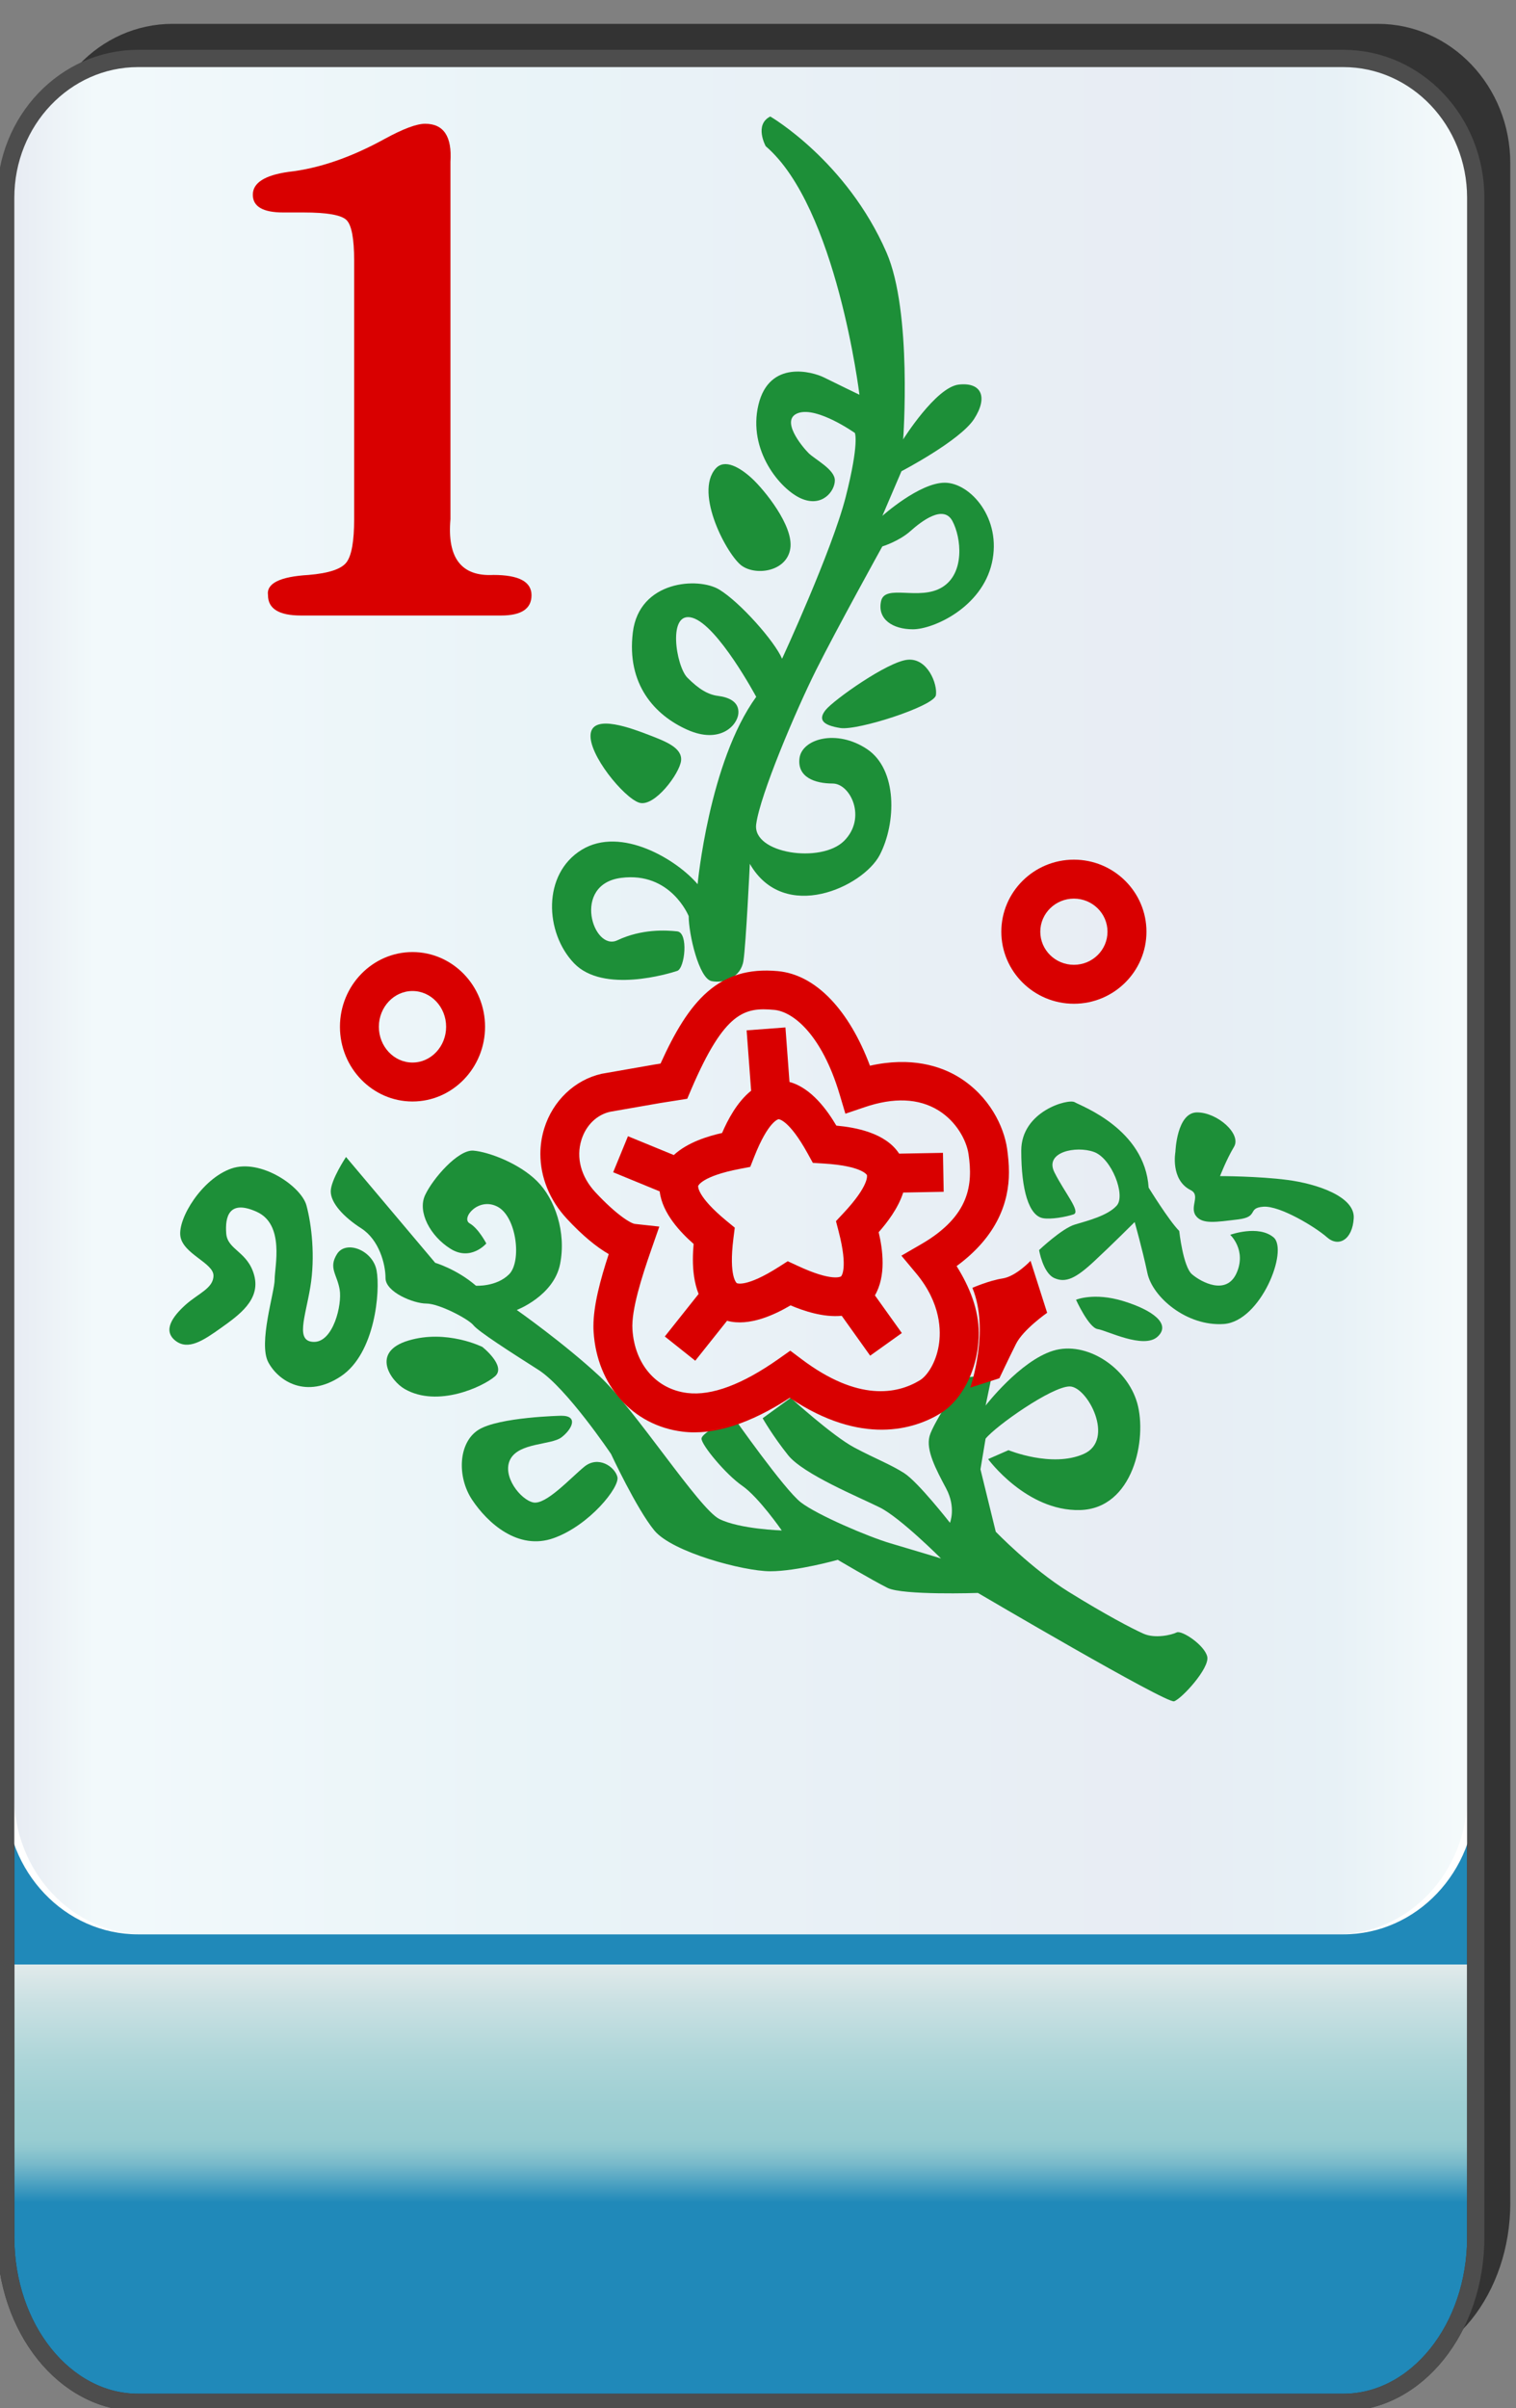 <?xml version="1.0" encoding="utf-8"?>
<!-- Generator: Adobe Illustrator 12.0.0, SVG Export Plug-In . SVG Version: 6.00 Build 51448)  -->
<!DOCTYPE svg PUBLIC "-//W3C//DTD SVG 1.1//EN" "http://www.w3.org/Graphics/SVG/1.1/DTD/svg11.dtd">
<svg  version="1.1"
	 xmlns:x="http://ns.adobe.com/Extensibility/1.0/" xmlns:i="http://ns.adobe.com/AdobeIllustrator/10.0/" xmlns:graph="http://ns.adobe.com/Graphs/1.0/" i:viewOrigin="-0.3193 135.7061" i:rulerOrigin="0 0" i:pageBounds="0 136 85 0"
	 xmlns="http://www.w3.org/2000/svg" xmlns:xlink="http://www.w3.org/1999/xlink" xmlns:a="http://ns.adobe.com/AdobeSVGViewerExtensions/3.0/"
	 width="85.678" height="136.025" viewBox="0 0 85.678 136.025" overflow="visible" enable-background="new 0 0 85.678 136.025"
	 xml:space="preserve">
<rect x="0" y="0" width="85.678" height="136.025" fill="#808080" stroke="none"/>
<g id="图层_1" i:knockout="Off" i:layer="yes" i:dimmedPercent="50" i:rgbTrio="#4F008000FFFF">
	<g i:knockout="Off">
		<path fill="#333333" d="M2.274,99.465v24.962c0,5.149,3.353,9.325,7.481,9.325h68.118c4.133,0,7.484-4.176,7.484-9.325h-0.002
			V9.216c0-4.344-3.353-7.869-7.482-7.869H9.756c-4.131,0-7.481,3.525-7.481,7.869H2.272v90.229
			C2.272,99.45,2.274,99.458,2.274,99.465z"/>
		
			<linearGradient id="XMLID_3_" gradientUnits="userSpaceOnUse" x1="-22.67" y1="112.988" x2="-22.67" y2="-12.578" gradientTransform="matrix(1 0 0 1 64.534 22.718)">
			<stop  offset="0.09" style="stop-color:#2089B9"/>
			<stop  offset="0.099" style="stop-color:#4FA3C2"/>
			<stop  offset="0.107" style="stop-color:#77B9CA"/>
			<stop  offset="0.114" style="stop-color:#8FC7CF"/>
			<stop  offset="0.118" style="stop-color:#98CCD1"/>
			<stop  offset="0.134" style="stop-color:#9ECFD3"/>
			<stop  offset="0.156" style="stop-color:#AFD6D9"/>
			<stop  offset="0.181" style="stop-color:#CBE1E3"/>
			<stop  offset="0.197" style="stop-color:#E1EAEB"/>
			<a:midPointStop  offset="0.09" style="stop-color:#2089B9"/>
			<a:midPointStop  offset="0.5" style="stop-color:#2089B9"/>
			<a:midPointStop  offset="0.099" style="stop-color:#4FA3C2"/>
			<a:midPointStop  offset="0.5" style="stop-color:#4FA3C2"/>
			<a:midPointStop  offset="0.107" style="stop-color:#77B9CA"/>
			<a:midPointStop  offset="0.5" style="stop-color:#77B9CA"/>
			<a:midPointStop  offset="0.114" style="stop-color:#8FC7CF"/>
			<a:midPointStop  offset="0.5" style="stop-color:#8FC7CF"/>
			<a:midPointStop  offset="0.118" style="stop-color:#98CCD1"/>
			<a:midPointStop  offset="0.5" style="stop-color:#98CCD1"/>
			<a:midPointStop  offset="0.134" style="stop-color:#9ECFD3"/>
			<a:midPointStop  offset="0.5" style="stop-color:#9ECFD3"/>
			<a:midPointStop  offset="0.156" style="stop-color:#AFD6D9"/>
			<a:midPointStop  offset="0.5" style="stop-color:#AFD6D9"/>
			<a:midPointStop  offset="0.181" style="stop-color:#CBE1E3"/>
			<a:midPointStop  offset="0.5" style="stop-color:#CBE1E3"/>
			<a:midPointStop  offset="0.197" style="stop-color:#E1EAEB"/>
		</linearGradient>
		<path fill="url(#XMLID_3_)" d="M83.405,126.381c0,5.15-3.353,9.325-7.48,9.325H7.804c-4.131,0-7.482-4.177-7.482-9.325V19.465
			c0-5.148,3.354-9.326,7.482-9.326h68.117c4.133,0,7.482,4.176,7.482,9.326v106.916H83.405z"/>
		<path fill="none" stroke="#333333" stroke-width="0.977" d="M83.405,126.381c0,5.15-3.353,9.325-7.48,9.325H7.804
			c-4.131,0-7.482-4.177-7.482-9.325V19.465c0-5.148,3.354-9.326,7.482-9.326h68.117c4.133,0,7.482,4.176,7.482,9.326v106.916
			H83.405z"/>
		<path fill="#FFFFFF" d="M0.32,11.17c0-4.344,3.354-7.869,7.482-7.869H75.92c4.133,0,7.482,3.523,7.482,7.869v90.229
			c0,4.346-3.353,7.868-7.482,7.868H7.802c-4.131,0-7.482-3.522-7.482-7.87V11.17L0.32,11.17z"/>
		
			<linearGradient id="XMLID_4_" gradientUnits="userSpaceOnUse" x1="4.021" y1="80.767" x2="86.165" y2="80.767" gradientTransform="matrix(-1 0 0 -1 86.955 137.051)">
			<stop  offset="0" style="stop-color:#A2D8E0"/>
			<stop  offset="0.09" style="stop-color:#1878AD"/>
			<stop  offset="0.213" style="stop-color:#194D91"/>
			<stop  offset="0.64" style="stop-color:#2B90BD"/>
			<stop  offset="0.944" style="stop-color:#82CBDE"/>
			<stop  offset="1" style="stop-color:#1A478D"/>
			<a:midPointStop  offset="0" style="stop-color:#A2D8E0"/>
			<a:midPointStop  offset="0.5" style="stop-color:#A2D8E0"/>
			<a:midPointStop  offset="0.09" style="stop-color:#1878AD"/>
			<a:midPointStop  offset="0.5" style="stop-color:#1878AD"/>
			<a:midPointStop  offset="0.213" style="stop-color:#194D91"/>
			<a:midPointStop  offset="0.5" style="stop-color:#194D91"/>
			<a:midPointStop  offset="0.64" style="stop-color:#2B90BD"/>
			<a:midPointStop  offset="0.5" style="stop-color:#2B90BD"/>
			<a:midPointStop  offset="0.944" style="stop-color:#82CBDE"/>
			<a:midPointStop  offset="0.5" style="stop-color:#82CBDE"/>
			<a:midPointStop  offset="1" style="stop-color:#1A478D"/>
		</linearGradient>
		<path i:isolated="yes" i:knockout="Off" opacity="0.1" fill="url(#XMLID_4_)" enable-background="new    " d="M0.79,11.17
			c0-4.344,3.313-7.869,7.397-7.869h67.347c4.086,0,7.399,3.523,7.399,7.869v90.229c0,4.346-3.313,7.868-7.399,7.868H8.188
			c-4.084,0-7.397-3.522-7.397-7.87L0.79,11.17L0.79,11.17z"/>
		<path fill="none" stroke="#4D4D4D" stroke-width="0.977" d="M0.32,101.419v24.962c0,5.148,3.353,9.325,7.482,9.325h68.12
			c4.131,0,7.48-4.175,7.48-9.325V11.171c0-4.346-3.353-7.869-7.482-7.869H7.803c-4.13,0-7.482,3.525-7.482,7.869L0.32,101.399
			C0.319,101.404,0.32,101.411,0.32,101.419z"/>
	</g>
	<g i:knockout="Off">
		<path fill="#D90000" d="M25.457,29.328c-0.191,2.195,0.62,3.246,2.434,3.15c1.432,0,2.148,0.381,2.148,1.145
			c0,0.764-0.573,1.146-1.719,1.146H17.007c-1.24,0-1.861-0.383-1.861-1.146c-0.096-0.668,0.668-1.049,2.291-1.145
			c1.146-0.096,1.861-0.334,2.148-0.717c0.287-0.381,0.43-1.193,0.43-2.434V14.723c0-1.24-0.143-2.004-0.43-2.291
			c-0.287-0.286-1.098-0.43-2.434-0.43h-1.146c-1.145,0-1.717-0.334-1.717-1.002s0.668-1.098,2.004-1.289
			c1.719-0.19,3.531-0.811,5.441-1.861c1.049-0.572,1.812-0.859,2.291-0.859c1.05,0,1.527,0.717,1.433,2.148V29.328z"/>
		<path fill="#1D8F38" d="M43.533,6.581c0,0,4.311,2.501,6.567,7.678c1.466,3.355,0.943,10.562,0.943,10.562
			s1.848-2.953,3.145-3.097c1.296-0.144,1.655,0.72,0.863,1.944s-4.104,2.951-4.104,2.951l-1.08,2.521c0,0,2.088-1.872,3.527-1.872
			c1.438,0,3.239,2.016,2.663,4.536c-0.575,2.52-3.312,3.744-4.464,3.744c-1.151,0-2.017-0.576-1.8-1.584
			c0.216-1.009,2.16,0,3.455-0.792c1.297-0.792,1.08-2.809,0.576-3.744c-0.504-0.935-1.729,0-2.375,0.576
			c-0.648,0.576-1.584,0.863-1.584,0.863s-2.592,4.681-3.744,6.984c-1.152,2.305-3.168,7.057-3.385,8.712
			c-0.216,1.656,3.672,2.231,4.969,0.937c1.296-1.297,0.359-3.24-0.648-3.24c-1.007,0-2.016-0.36-1.871-1.439
			c0.144-1.08,2.089-1.656,3.815-0.505c1.729,1.152,1.655,4.177,0.72,5.976c-0.936,1.801-5.399,3.889-7.344,0.504
			c0,0-0.217,4.537-0.36,5.473s-1.08,1.296-1.8,1.152c-0.721-0.145-1.296-2.664-1.296-3.672c0,0-1.009-2.521-3.815-2.16
			c-2.809,0.359-1.585,4.176-0.217,3.527c1.368-0.647,2.736-0.576,3.385-0.504c0.647,0.072,0.432,2.088,0,2.232
			c-0.433,0.145-4.177,1.296-5.832-0.432c-1.656-1.729-1.801-5.041,0.432-6.408c2.232-1.368,5.4,0.576,6.552,1.943
			c0,0,0.647-6.912,3.312-10.584c0,0-2.16-4.031-3.6-4.463c-1.439-0.433-0.936,2.735-0.288,3.383
			c0.647,0.648,1.163,0.957,1.738,1.029c0.576,0.072,1.193,0.318,1.142,0.987c-0.051,0.669-1.028,1.749-2.88,0.926
			c-1.851-0.823-3.446-2.571-3.085-5.503c0.359-2.932,3.702-3.137,4.885-2.417c1.184,0.72,3.138,2.931,3.549,3.908
			c0,0,2.828-6.12,3.6-9.154c0.772-3.034,0.516-3.6,0.516-3.6s-2.108-1.491-3.188-1.132c-1.08,0.36,0.205,1.902,0.566,2.264
			c0.358,0.359,1.489,0.925,1.489,1.542c0,0.617-0.719,1.543-1.901,1.028c-1.185-0.514-3.034-2.725-2.417-5.297
			c0.617-2.571,3.085-1.852,3.702-1.543c0.616,0.309,2.006,0.978,2.006,0.978s-1.285-10.595-5.297-14.04
			C43.275,8.261,42.607,7.044,43.533,6.581z"/>
		<path fill="#1D8F38" d="M33.381,41.452c0.144-1.151,2.376-0.287,3.312,0.072c0.936,0.36,1.871,0.721,1.799,1.44
			c-0.072,0.719-1.512,2.663-2.375,2.376C35.252,45.053,33.236,42.604,33.381,41.452z"/>
		<path fill="#1D8F38" d="M40.447,26.466c0.512-0.576,1.389-0.051,2.057,0.566c0.669,0.617,2.365,2.674,2.16,3.96
			c-0.205,1.286-1.902,1.543-2.726,0.978C41.115,31.403,39.213,27.854,40.447,26.466z"/>
		<path fill="#1D8F38" d="M46.67,40.095c0.463-0.565,3.497-2.726,4.629-2.828c1.131-0.104,1.697,1.389,1.594,2.006
			c-0.103,0.617-4.423,2.006-5.399,1.852C46.516,40.97,46.207,40.661,46.67,40.095z"/>
		<path fill="#1D8F38" d="M27.484,70.242c0,0-0.871,1.02-2.023,0.299c-1.153-0.719-1.872-2.088-1.44-3.023
			c0.432-0.937,1.872-2.593,2.736-2.521c0.864,0.072,2.592,0.72,3.6,1.728c1.009,1.008,1.656,2.88,1.296,4.682
			c-0.359,1.798-2.447,2.591-2.447,2.591s2.664,1.871,4.68,3.744c2.016,1.871,5.615,7.485,6.768,8.062
			c1.153,0.576,3.528,0.648,3.528,0.648s-1.295-1.871-2.23-2.521c-0.937-0.647-2.305-2.305-2.305-2.664
			c0-0.358,1.801-1.225,1.801-1.225s2.879,4.104,3.814,4.824c0.937,0.72,3.815,1.942,5.04,2.305c1.225,0.359,2.88,0.863,2.88,0.863
			s-2.304-2.306-3.456-2.879c-1.151-0.576-4.319-1.873-5.184-2.953s-1.44-2.088-1.44-2.088l1.584-1.152c0,0,2.376,2.16,3.601,2.809
			c1.224,0.648,2.016,0.937,2.808,1.439s2.593,2.809,2.593,2.809s0.359-0.862-0.217-1.942c-0.575-1.08-1.151-2.16-0.936-2.953
			c0.215-0.791,1.943-3.312,1.943-3.312l1.584-0.143l-0.359,1.727c0,0,1.943-2.52,3.814-3.096c1.872-0.576,4.178,0.938,4.753,2.953
			c0.575,2.016-0.217,5.975-3.239,6.047c-3.024,0.072-5.186-2.879-5.186-2.879l1.151-0.504c0,0,2.449,1.008,4.248,0.215
			c1.801-0.791,0.217-3.815-0.791-3.815s-4.176,2.231-4.752,2.952l-0.289,1.729l0.865,3.527c0,0,2.016,2.088,4.104,3.385
			c2.088,1.295,3.601,2.088,4.248,2.375c0.648,0.289,1.584,0.072,1.871-0.072c0.289-0.143,1.584,0.721,1.729,1.369
			c0.145,0.646-1.439,2.375-1.872,2.52c-0.433,0.146-11.088-6.12-11.088-6.12s-4.248,0.145-5.112-0.287
			c-0.863-0.433-2.809-1.584-2.809-1.584s-2.304,0.647-3.814,0.647c-1.513,0-5.545-1.08-6.553-2.305
			c-1.008-1.226-2.447-4.32-2.447-4.32s-2.521-3.744-4.104-4.752s-3.384-2.16-3.672-2.52c-0.288-0.36-1.945-1.226-2.664-1.226
			c-0.721,0-2.305-0.646-2.305-1.438c0-0.79-0.359-2.159-1.369-2.809c-1.008-0.646-1.727-1.438-1.727-2.088
			c0-0.647,0.863-1.944,0.863-1.944l5.041,5.978c0,0,1.224,0.359,2.304,1.294c0,0,1.152,0.072,1.872-0.646
			c0.72-0.72,0.433-3.238-0.647-3.814s-2.088,0.646-1.584,0.936C27.045,69.389,27.484,70.242,27.484,70.242z"/>
		<path fill="#1D8F38" d="M19.196,72.845c-0.145-0.863-0.648-1.224-0.145-2.015c0.504-0.793,2.016-0.217,2.232,0.936
			c0.215,1.151-0.072,4.68-2.016,5.977c-1.945,1.295-3.529,0.287-4.105-0.793c-0.574-1.08,0.361-3.959,0.361-4.681
			c0-0.72,0.576-3.095-1.008-3.814c-1.584-0.72-1.801,0.289-1.729,1.225c0.072,0.937,1.225,1.008,1.584,2.375
			c0.359,1.368-0.863,2.231-1.873,2.952c-1.008,0.719-1.871,1.295-2.592,0.719c-0.719-0.575-0.143-1.366,0.576-2.016
			c0.721-0.648,1.584-0.936,1.584-1.655c0-0.719-1.727-1.223-1.871-2.229c-0.145-1.011,1.223-3.241,2.879-3.817
			c1.656-0.576,3.961,1.008,4.248,2.089c0.289,1.08,0.504,2.879,0.217,4.606c-0.289,1.729-0.863,3.096,0.217,3.096
			C18.835,75.796,19.341,73.708,19.196,72.845z"/>
		<path fill="#1D8F38" d="M27.261,76.085c0,0-2.017-1.008-4.178-0.361c-2.158,0.648-0.996,2.285-0.215,2.736
			c1.871,1.08,4.464-0.145,5.112-0.719C28.629,77.165,27.261,76.085,27.261,76.085z"/>
		<path fill="#1D8F38" d="M31.725,79.972c0,0-3.527,0.072-4.68,0.793c-1.152,0.72-1.225,2.664-0.36,3.959
			c0.864,1.297,2.593,2.881,4.608,2.16c2.016-0.719,3.744-2.879,3.6-3.455s-1.08-1.225-1.872-0.576
			c-0.792,0.649-2.159,2.16-2.88,2.017c-0.721-0.145-1.8-1.512-1.296-2.447c0.504-0.938,2.304-0.793,2.88-1.225
			C32.301,80.765,32.732,79.972,31.725,79.972z"/>
		<path fill="#1D8F38" d="M58.725,70.613c0,0,1.297-1.226,2.017-1.439c0.721-0.217,1.873-0.504,2.377-1.08
			c0.504-0.576-0.289-2.665-1.297-3.024c-1.008-0.361-2.809,0-2.231,1.151c0.575,1.152,1.512,2.232,1.079,2.377
			c-0.432,0.145-1.279,0.296-1.728,0.214c-0.792-0.143-1.225-1.583-1.225-3.814c0-2.232,2.664-2.953,3.023-2.736
			c0.359,0.216,3.961,1.512,4.176,4.824c0,0,1.152,1.872,1.729,2.448c0,0,0.217,2.016,0.721,2.446
			c0.504,0.434,1.942,1.225,2.52-0.069c0.576-1.297-0.36-2.16-0.36-2.16s1.586-0.576,2.448,0.143
			c0.863,0.722-0.721,4.751-2.809,4.896c-2.088,0.145-4.031-1.512-4.319-2.878c-0.288-1.369-0.72-2.881-0.72-2.881
			s-1.297,1.297-2.305,2.231c-1.008,0.936-1.584,1.223-2.231,0.936C58.94,71.91,58.725,70.613,58.725,70.613z"/>
		<path fill="#1D8F38" d="M66.429,65.069c0,0,0.071-2.232,1.225-2.232c1.152,0,2.52,1.224,2.088,1.943
			c-0.433,0.721-0.791,1.656-0.791,1.656s2.16,0,3.813,0.217c1.656,0.215,3.816,0.937,3.744,2.159
			c-0.071,1.226-0.862,1.656-1.512,1.08c-0.649-0.575-2.664-1.799-3.6-1.727c-0.937,0.072-0.218,0.576-1.439,0.719
			c-1.225,0.146-2.018,0.289-2.377-0.215s0.289-1.152-0.287-1.441C66.132,66.647,66.429,65.069,66.429,65.069z"/>
		<path fill="#1D8F38" d="M60.812,73.421c0,0,1.008-0.432,2.663,0.072c1.656,0.504,2.736,1.295,1.943,2.016
			c-0.791,0.719-2.879-0.361-3.383-0.432C61.533,75.005,60.812,73.421,60.812,73.421z"/>
		<path fill="#D90000" d="M57.021,66.223c0-0.475-0.046-0.925-0.104-1.336c-0.182-1.254-0.996-2.976-2.738-4.044
			c-1.02-0.624-2.689-1.165-5.012-0.643c-1.175-3.128-3.049-5.142-5.203-5.343c-3.366-0.314-5.037,1.692-6.633,5.222
			c-0.156,0.024-0.334,0.053-0.334,0.053l-2.996,0.524c-1.518,0.343-2.76,1.525-3.243,3.087c-0.146,0.475-0.218,0.96-0.218,1.445
			c0,1.305,0.519,2.604,1.497,3.657c0.876,0.943,1.66,1.588,2.366,1.996c-0.48,1.462-0.865,2.905-0.865,4.081
			c0,0.105,0.002,0.211,0.01,0.312c0.191,3.024,2.213,5.291,5.029,5.637c1.765,0.217,3.806-0.447,6.057-1.908
			c4.062,2.729,7.054,1.769,8.505,0.883c1.036-0.633,1.837-1.969,2.088-3.485c0.06-0.353,0.088-0.705,0.088-1.06
			c0-1.305-0.5-2.58-1.252-3.782C56.379,69.82,57.021,67.877,57.021,66.223z M52.071,70.277l-1.128,0.653l0.836,1.002
			c1.416,1.698,1.408,3.276,1.276,4.067c-0.166,1.008-0.668,1.725-1.062,1.967c-1.288,0.785-3.494,1.217-6.689-1.188l-0.641-0.482
			l-0.655,0.463c-2.052,1.447-3.789,2.096-5.163,1.928c-1.759-0.215-2.977-1.625-3.102-3.592c-0.07-1.094,0.531-2.979,1.063-4.501
			l0.456-1.307l-1.375-0.15c-0.247-0.026-1.074-0.537-2.239-1.791c-0.812-0.874-1.099-1.951-0.789-2.954
			c0.255-0.824,0.862-1.419,1.625-1.591l2.853-0.497l1.503-0.237l0.237-0.558c1.887-4.395,3.027-4.617,4.682-4.463
			c1.076,0.101,2.689,1.41,3.693,4.771l0.326,1.094l1.082-0.367c1.655-0.564,3.059-0.506,4.168,0.174
			c1.024,0.629,1.598,1.699,1.711,2.482C54.984,66.892,54.828,68.678,52.071,70.277z"/>
		<path fill="#D90000" d="M50.815,65.167c-0.772-1.188-2.493-1.486-3.548-1.583c-0.499-0.844-1.402-2.129-2.648-2.466l-0.229-3.08
			l-2.194,0.164l0.255,3.41c-0.804,0.643-1.333,1.67-1.642,2.388c-0.789,0.176-1.947,0.524-2.729,1.246l-2.59-1.063l-0.836,2.035
			l2.629,1.081c0.145,1.25,1.197,2.334,1.918,2.969c-0.023,0.261-0.042,0.556-0.042,0.875c0,0.629,0.077,1.331,0.323,1.95
			l-1.91,2.402l1.721,1.369l1.797-2.256c1.265,0.344,2.722-0.359,3.588-0.871c0.736,0.313,1.855,0.692,2.893,0.59l1.607,2.252
			l1.79-1.279l-1.521-2.127c0.315-0.543,0.434-1.189,0.434-1.827c0-0.67-0.11-1.256-0.222-1.742c0.472-0.534,1.099-1.344,1.386-2.24
			l2.288-0.043l-0.041-2.199L50.815,65.167z M44.519,71.244l-0.511,0.326c-1.848,1.177-2.364,0.915-2.369,0.911
			c-0.004-0.003-0.462-0.356-0.189-2.53l0.076-0.603l-0.469-0.385c-1.69-1.393-1.602-1.965-1.6-1.971
			c0.001-0.005,0.197-0.551,2.349-0.963l0.595-0.114l0.222-0.563c0.802-2.038,1.374-2.131,1.38-2.131s0.584,0.018,1.643,1.937
			l0.292,0.53l0.604,0.037c2.188,0.133,2.451,0.648,2.454,0.653c0.002,0.005,0.162,0.562-1.336,2.159l-0.414,0.443l0.152,0.586
			c0.549,2.12,0.141,2.53,0.137,2.534c-0.004,0.005-0.483,0.327-2.467-0.602L44.519,71.244z"/>
		<path fill="#D90000" d="M60.693,48.56c-2.263,0-4.102,1.826-4.102,4.07s1.839,4.07,4.102,4.07c2.26,0,4.1-1.826,4.1-4.07
			S62.953,48.56,60.693,48.56z M60.693,54.5c-1.05,0-1.9-0.839-1.9-1.87c0-1.031,0.853-1.869,1.9-1.869
			c1.047,0,1.898,0.838,1.898,1.869C62.592,53.661,61.74,54.5,60.693,54.5z"/>
		<path fill="#D90000" d="M23.312,53.78c-2.26,0-4.1,1.893-4.1,4.22s1.84,4.221,4.1,4.221c2.262,0,4.101-1.894,4.101-4.221
			S25.573,53.78,23.312,53.78z M23.312,60.021c-1.047,0-1.9-0.906-1.9-2.021c0-1.113,0.854-2.02,1.9-2.02
			c1.049,0,1.901,0.906,1.901,2.02C25.213,59.114,24.36,60.021,23.312,60.021z"/>
		<path fill="#D90000" d="M54.955,72.747c0,0,0.938-0.412,1.703-0.529c0.763-0.116,1.584-0.997,1.584-0.997l0.938,2.936
			c0,0-1.35,0.938-1.761,1.76c-0.411,0.822-0.938,1.938-0.938,1.938l-1.646,0.529C54.838,78.382,55.953,75.153,54.955,72.747z"/>
	</g>
</g>
</svg>
